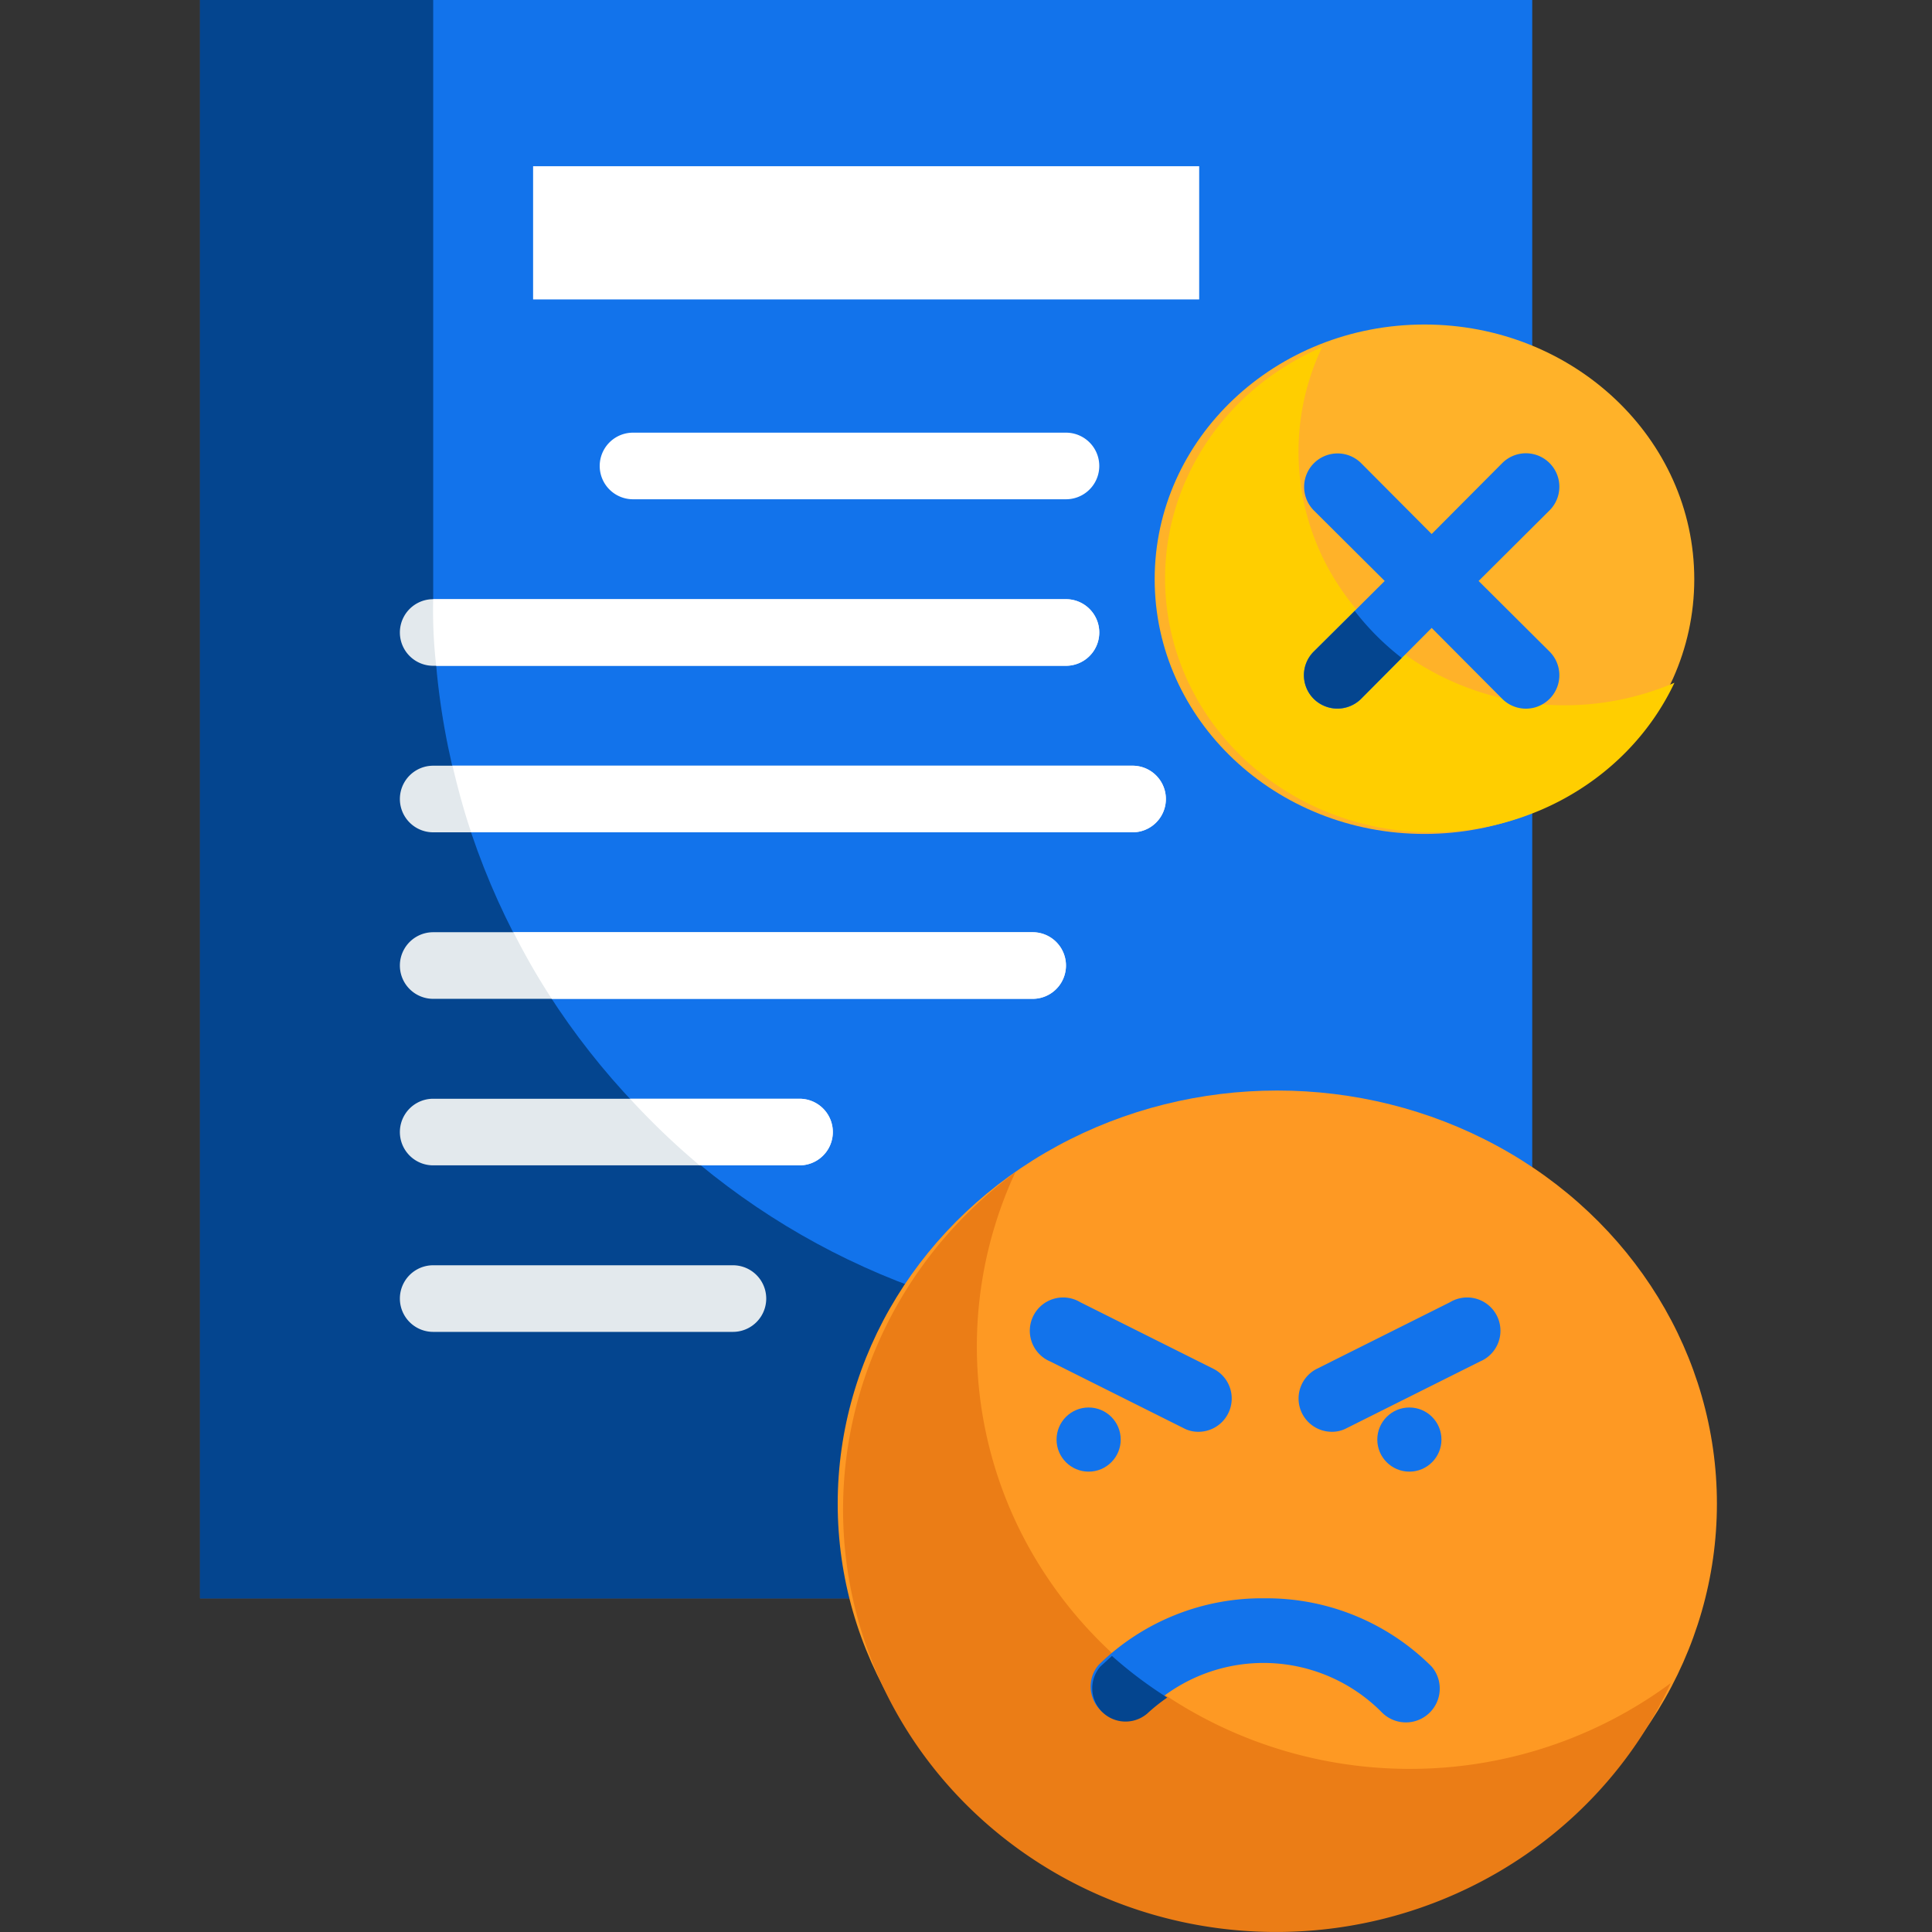 <svg xmlns="http://www.w3.org/2000/svg" xmlns:xlink="http://www.w3.org/1999/xlink" width="512" height="512" viewBox="0 0 512 512">
  <rect x="0" y="0" width="512" height="512" fill="#333333" stroke="none"/>
  <defs>
    <clipPath id="clip-Artboard_9">
      <rect width="512" height="512"/>
    </clipPath>
  </defs>
  <g id="Artboard_9" data-name="Artboard – 9" clip-path="url(#clip-Artboard_9)">
    <g id="complaint_1_" data-name="complaint (1)" transform="translate(53.017 -0.079)">
      <path id="Path_92" data-name="Path 92" d="M9,3H362.04V426.649H9Z" transform="translate(-9 -3)" fill="#1273eb"/>
      <path id="Path_93" data-name="Path 93" d="M70.782,161.868V3H9V426.649H362.04V356.04H264.954c-107.238,0-194.172-86.934-194.172-194.172Z" transform="translate(-9 -3)" fill="#04458f"/>
      <ellipse id="Ellipse_8" data-name="Ellipse 8" cx="116.5" cy="109.5" rx="116.5" ry="109.5" transform="translate(168.983 289.079)" fill="#fe9923"/>
      <path id="Path_94" data-name="Path 94" d="M179.143,195.759c-38.972-.01-75.274-19.323-96.395-51.281A109.621,109.621,0,0,1,74.643,37.64C36.382,65.8,20.085,114.191,33.773,159s54.477,76.606,102.293,79.73,92.585-23.078,112.273-65.711a116.073,116.073,0,0,1-69.2,22.736Z" transform="translate(141.419 273.093)" fill="#eb7d16"/>
      <path id="Path_95" data-name="Path 95" d="M19,8H195.52V43.3H19Z" transform="translate(69.26 36.13)" fill="#fff"/>
      <ellipse id="Ellipse_9" data-name="Ellipse 9" cx="71.5" cy="67.5" rx="71.5" ry="67.5" transform="translate(252.983 86.079)" fill="#ffb229"/>
      <path id="Path_96" data-name="Path 96" d="M144.946,107.619c-23.968-.006-46.3-11.593-59.3-30.771A64.5,64.5,0,0,1,80.6,12.71C51.954,25,35.282,53.852,39.7,83.484S68.567,136.4,99.678,140.61s61.4-11.671,74.306-38.96A74.155,74.155,0,0,1,144.946,107.619Z" transform="translate(216.746 79.369)" fill="#ffce00"/>
      <g id="Group_41" data-name="Group 41" transform="translate(219.897 343.922)">
        <path id="Path_97" data-name="Path 97" d="M83.012,51.006a61.782,61.782,0,0,0-44.13,17.652A8.826,8.826,0,0,0,51.326,81.1a44.13,44.13,0,0,1,62.488,0,8.97,8.97,0,0,0,13.327-12A61.782,61.782,0,0,0,83.012,51.006Z" transform="translate(-20.651 28.721)" fill="#1273eb"/>
        <path id="Path_98" data-name="Path 98" d="M83.132,43.23l-35.3,17.652A8.819,8.819,0,0,0,51.8,77.563a8.209,8.209,0,0,0,3.972-.971l35.3-17.652a8.826,8.826,0,1,0-7.943-15.71Z" transform="translate(28.214 -41.967)" fill="#1273eb"/>
        <circle id="Ellipse_10" data-name="Ellipse 10" cx="8.5" cy="8.5" r="8.5" transform="translate(92.086 29.157)" fill="#1273eb"/>
        <path id="Path_99" data-name="Path 99" d="M79.643,77.563a8.819,8.819,0,0,0,3.972-16.681L48.311,43.23a8.826,8.826,0,1,0-7.943,15.71l35.3,17.652A8.21,8.21,0,0,0,79.643,77.563Z" transform="translate(-34.934 -41.967)" fill="#1273eb"/>
        <circle id="Ellipse_11" data-name="Ellipse 11" cx="8.5" cy="8.5" r="8.5" transform="translate(7.086 29.157)" fill="#1273eb"/>
      </g>
      <path id="Path_100" data-name="Path 100" d="M29.826,33.652H144.564a8.826,8.826,0,1,0,0-17.652H29.826a8.826,8.826,0,1,0,0,17.652Z" transform="translate(84.912 98.738)" fill="#fff"/>
      <path id="Path_101" data-name="Path 101" d="M23.826,38.652H191.52a8.826,8.826,0,1,0,0-17.652H23.826a8.826,8.826,0,0,0,0,17.652Z" transform="translate(37.956 137.868)" fill="#e3e9ed"/>
      <path id="Path_102" data-name="Path 102" d="M23.826,43.652H209.172a8.826,8.826,0,1,0,0-17.652H23.826a8.826,8.826,0,0,0,0,17.652Z" transform="translate(37.956 176.998)" fill="#e3e9ed"/>
      <path id="Path_103" data-name="Path 103" d="M182.694,31H23.826a8.826,8.826,0,0,0,0,17.652H182.694a8.826,8.826,0,0,0,0-17.652Z" transform="translate(37.956 216.128)" fill="#e3e9ed"/>
      <path id="Path_104" data-name="Path 104" d="M120.912,36H23.826a8.826,8.826,0,0,0,0,17.652h97.086a8.826,8.826,0,0,0,0-17.652Z" transform="translate(37.956 255.258)" fill="#e3e9ed"/>
      <path id="Path_105" data-name="Path 105" d="M103.26,41H23.826a8.826,8.826,0,0,0,0,17.652H103.26a8.826,8.826,0,1,0,0-17.652Z" transform="translate(37.956 294.388)" fill="#e3e9ed"/>
      <path id="Path_106" data-name="Path 106" d="M89.464,50.006l18.8-18.711A8.862,8.862,0,0,0,95.73,18.762l-18.711,18.8-18.711-18.8A8.862,8.862,0,0,0,45.775,31.294l18.8,18.711-18.8,18.711A8.862,8.862,0,0,0,58.308,81.25l18.711-18.8L95.73,81.25a8.862,8.862,0,1,0,12.533-12.533Z" transform="translate(249.369 104.037)" fill="#1273eb"/>
      <path id="Path_107" data-name="Path 107" d="M38.932,55.554A8.826,8.826,0,0,0,51.376,68a48.433,48.433,0,0,1,5.3-4.237A111.655,111.655,0,0,1,42.021,52.73Z" transform="translate(199.638 386.188)" fill="#04458f"/>
      <path id="Path_108" data-name="Path 108" d="M45.775,44.2a8.951,8.951,0,0,0,12.533,0L69.076,33.345A69.2,69.2,0,0,1,56.631,20.9L45.775,31.668a8.826,8.826,0,0,0,0,12.533Z" transform="translate(249.369 141.086)" fill="#04458f"/>
      <path id="Path_109" data-name="Path 109" d="M183.694,38.652a8.826,8.826,0,1,0,0-17.652H16a130.648,130.648,0,0,0,.794,17.652Z" transform="translate(45.782 137.868)" fill="#fff"/>
      <path id="Path_110" data-name="Path 110" d="M196.807,43.652a8.826,8.826,0,1,0,0-17.652H16.58c1.412,6,3,11.915,4.943,17.652Z" transform="translate(50.321 176.998)" fill="#fff"/>
      <path id="Path_111" data-name="Path 111" d="M156.008,48.652a8.826,8.826,0,1,0,0-17.652H18.41A183.044,183.044,0,0,0,28.56,48.652Z" transform="translate(64.643 216.128)" fill="#fff"/>
      <path id="Path_112" data-name="Path 112" d="M40.356,53.652H66.834a8.826,8.826,0,0,0,0-17.652H21.91A197.6,197.6,0,0,0,40.356,53.652Z" transform="translate(92.034 255.258)" fill="#fff"/>
    </g>
  </g>
</svg>
